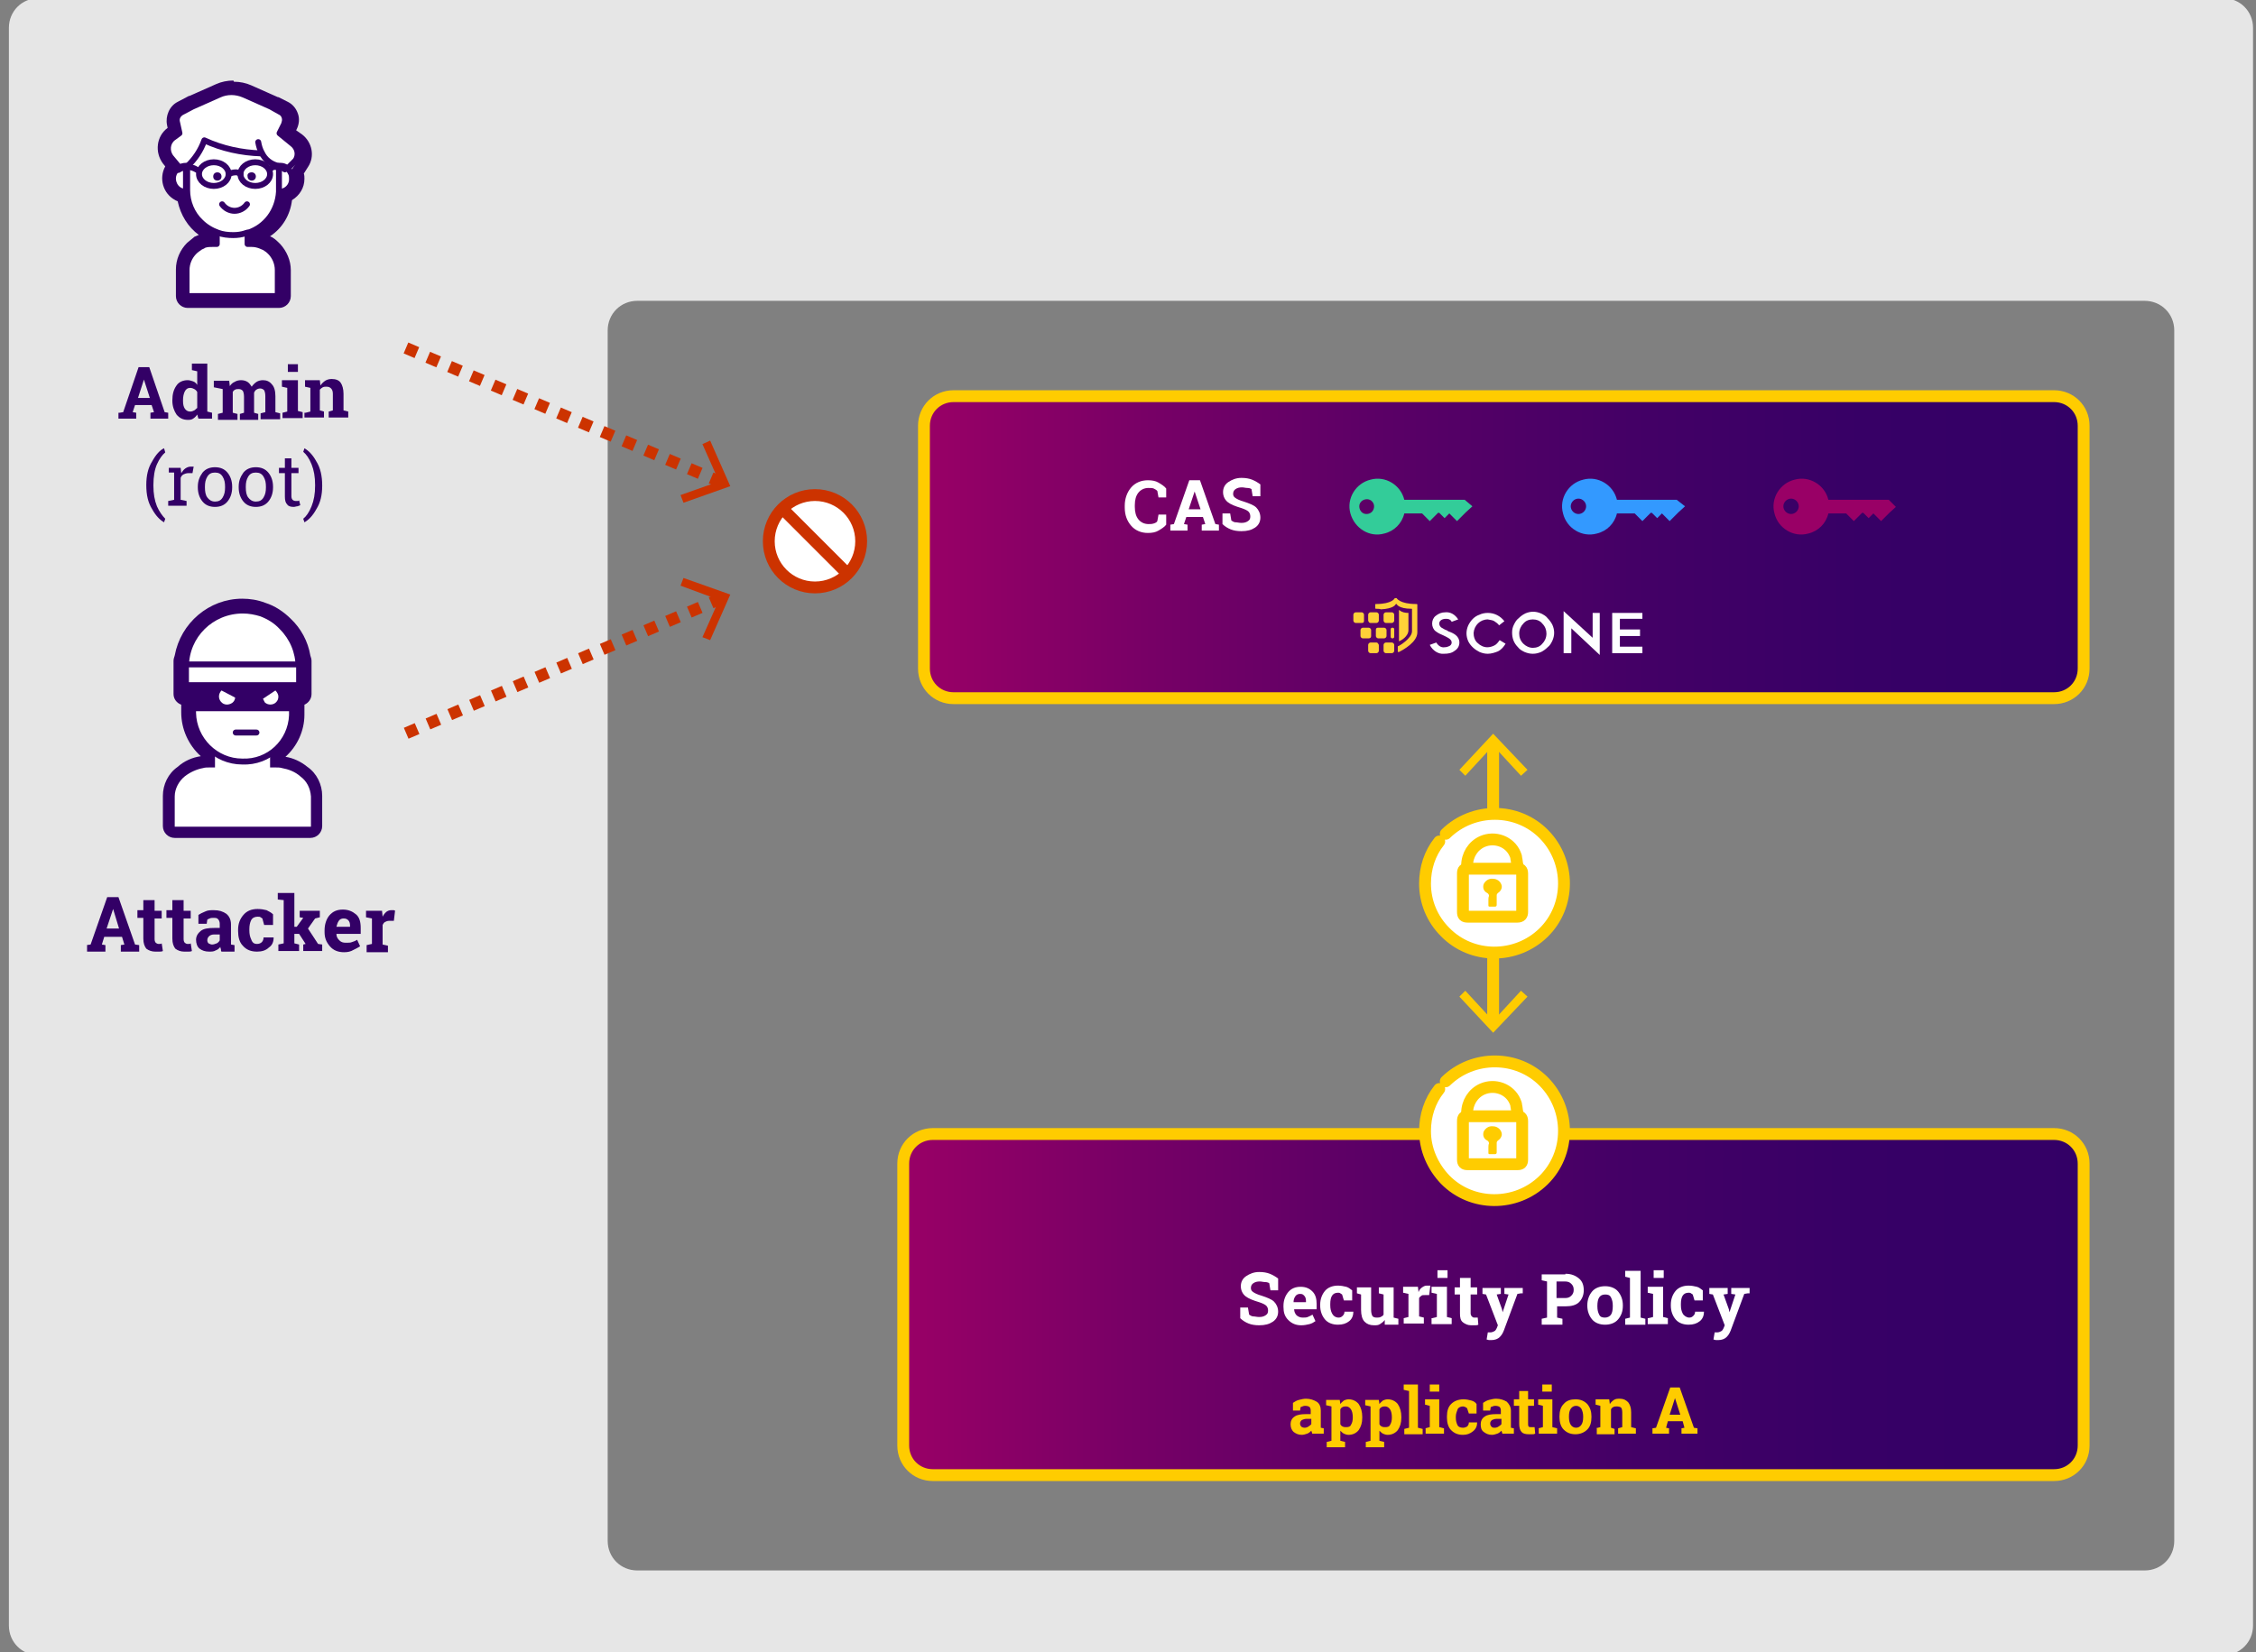 <?xml version="1.0" encoding="utf-8"?>
<!-- Generator: Adobe Illustrator 24.0.0, SVG Export Plug-In . SVG Version: 6.00 Build 0)  -->
<svg version="1.1" id="Ebene_1" xmlns="http://www.w3.org/2000/svg" xmlns:xlink="http://www.w3.org/1999/xlink" x="0px" y="0px"
	 viewBox="0 0 380.9 279" style="enable-background:new 0 0 380.9 279;" xml:space="preserve">
<rect x="0" y="0" width="380.9" height="279" fill="#808080" stroke="none"/>
<style type="text/css">
	.st0{fill:#E6E6E6;}
	.st1{fill:url(#SVGID_1_);stroke:#FFCC00;stroke-width:2;stroke-miterlimit:10;}
	.st2{enable-background:new    ;}
	.st3{fill:#FFCC00;}
	.st4{fill:none;stroke:#FFCC00;stroke-width:2;stroke-miterlimit:10;}
	.st5{fill:#FFFFFF;stroke:#FFCC00;stroke-width:2;stroke-linecap:round;stroke-linejoin:round;}
	.st6{fill:none;stroke:#FFCC00;stroke-width:2;stroke-linecap:round;stroke-linejoin:round;}
	.st7{fill:#FFFFFF;}
	.st8{fill:#330066;}
	.st9{fill:none;stroke:#330066;stroke-linecap:round;stroke-linejoin:round;}
	.st10{fill:url(#SVGID_2_);stroke:#FFCC00;stroke-width:2;stroke-miterlimit:10;}
	.st11{clip-path:url(#SVGID_4_);}
	.st12{clip-path:url(#SVGID_6_);}
	.st13{fill:#FFD138;}
	.st14{fill:#FDFEFF;}
	.st15{fill:#990066;}
	.st16{fill:#3399FF;}
	.st17{fill:#33CC99;}
	.st18{fill:none;stroke:#CC3300;stroke-width:2;stroke-miterlimit:10;stroke-dasharray:2,2;}
	.st19{fill:#CC3300;}
	.st20{fill:#FFFFFF;stroke:#CC3300;stroke-width:2;stroke-miterlimit:10;}
	.st21{fill:none;stroke:#CC3300;stroke-width:2;stroke-miterlimit:10;}
	.st22{fill:none;stroke:#330066;stroke-linejoin:round;}
</style>
<g id="Ebene_1_1_">
	<path class="st0" d="M375.4-0.3H6.5c-2.8,0-5,2.2-5,5v269.8c0,2.8,2.2,5,5,5h368.9c2.8,0,5-2.2,5-5V4.7
		C380.4,1.9,378.2-0.3,375.4-0.3z M367.1,260.2c0,2.8-2.2,5-5,5H107.6c-2.8,0-5-2.2-5-5V55.8c0-2.8,2.2-5,5-5h254.5c2.8,0,5,2.2,5,5
		L367.1,260.2z"/>
</g>
<g id="Ebene_2_1_">
	
		<linearGradient id="SVGID_1_" gradientUnits="userSpaceOnUse" x1="152.49" y1="59.73" x2="351.79" y2="59.73" gradientTransform="matrix(1 0 0 -1 0 280)">
		<stop  offset="0" style="stop-color:#990066"/>
		<stop  offset="0.19" style="stop-color:#780066"/>
		<stop  offset="0.4" style="stop-color:#5A0066"/>
		<stop  offset="0.61" style="stop-color:#440066"/>
		<stop  offset="0.81" style="stop-color:#370066"/>
		<stop  offset="1" style="stop-color:#330066"/>
	</linearGradient>
	<path class="st1" d="M157.5,191.5h189.3c2.8,0,5,2.2,5,5v47.6c0,2.8-2.2,5-5,5H157.5c-2.8,0-5-2.2-5-5v-47.6
		C152.5,193.7,154.7,191.5,157.5,191.5z"/>
	<g class="st2">
		<path class="st3" d="M221.6,242.2c0-0.1-0.1-0.2-0.1-0.3c0-0.1-0.1-0.2-0.1-0.3c-0.2,0.2-0.4,0.4-0.7,0.5s-0.6,0.2-0.9,0.2
			c-0.6,0-1-0.2-1.4-0.5c-0.3-0.3-0.5-0.7-0.5-1.3c0-0.5,0.2-1,0.7-1.3c0.4-0.3,1.1-0.4,1.9-0.4h0.8v-0.6c0-0.3-0.1-0.5-0.2-0.6
			s-0.4-0.2-0.7-0.2c-0.2,0-0.3,0-0.5,0.1s-0.3,0.1-0.3,0.1l-0.1,0.6h-1.2l0-1.3c0.3-0.2,0.6-0.4,1-0.5c0.4-0.1,0.8-0.2,1.2-0.2
			c0.7,0,1.3,0.2,1.8,0.5s0.7,0.9,0.7,1.5v2.4c0,0.1,0,0.2,0,0.3c0,0.1,0,0.2,0,0.2l0.5,0.1v0.9H221.6z M220.3,241.1
			c0.2,0,0.5-0.1,0.6-0.2c0.2-0.1,0.3-0.2,0.5-0.4v-0.9h-0.8c-0.3,0-0.6,0.1-0.8,0.2c-0.2,0.2-0.3,0.3-0.3,0.6
			c0,0.2,0.1,0.4,0.2,0.5S220,241.1,220.3,241.1z"/>
		<path class="st3" d="M223.9,237.3v-0.9h2.3l0.1,0.7c0.2-0.3,0.4-0.4,0.6-0.6c0.2-0.1,0.5-0.2,0.8-0.2c0.7,0,1.3,0.3,1.7,0.8
			c0.4,0.6,0.6,1.3,0.6,2.2v0.1c0,0.9-0.2,1.5-0.6,2.1c-0.4,0.5-1,0.8-1.7,0.8c-0.3,0-0.6-0.1-0.8-0.2c-0.2-0.1-0.4-0.3-0.6-0.5v1.7
			l0.8,0.2v0.9h-3.1v-0.9l0.8-0.2v-5.8L223.9,237.3z M228.4,239.3c0-0.5-0.1-1-0.3-1.3s-0.5-0.5-0.8-0.5c-0.2,0-0.4,0-0.6,0.1
			c-0.2,0.1-0.3,0.2-0.4,0.4v2.5c0.1,0.2,0.2,0.3,0.4,0.4c0.2,0.1,0.4,0.1,0.6,0.1c0.4,0,0.7-0.1,0.8-0.4c0.2-0.3,0.3-0.7,0.3-1.2
			V239.3z"/>
	</g>
	<g class="st2">
		<path class="st3" d="M230.5,237.3v-0.9h2.3l0.1,0.7c0.2-0.3,0.4-0.4,0.6-0.6c0.2-0.1,0.5-0.2,0.8-0.2c0.7,0,1.3,0.3,1.7,0.8
			c0.4,0.6,0.6,1.3,0.6,2.2v0.1c0,0.9-0.2,1.5-0.6,2.1c-0.4,0.5-1,0.8-1.7,0.8c-0.3,0-0.6-0.1-0.8-0.2c-0.2-0.1-0.4-0.3-0.6-0.5v1.7
			l0.8,0.2v0.9h-3.1v-0.9l0.8-0.2v-5.8L230.5,237.3z M235,239.3c0-0.5-0.1-1-0.3-1.3s-0.5-0.5-0.8-0.5c-0.2,0-0.4,0-0.6,0.1
			c-0.2,0.1-0.3,0.2-0.4,0.4v2.5c0.1,0.2,0.2,0.3,0.4,0.4c0.2,0.1,0.4,0.1,0.6,0.1c0.4,0,0.7-0.1,0.8-0.4c0.2-0.3,0.3-0.7,0.3-1.2
			V239.3z"/>
	</g>
	<g class="st2">
		<path class="st3" d="M237,234.7v-0.9h2.4v7.3l0.8,0.2v0.9h-3.1v-0.9l0.8-0.2v-6.2L237,234.7z"/>
		<path class="st3" d="M240.6,241.2l0.8-0.2v-3.6l-0.8-0.2v-0.9h2.4v4.7l0.8,0.2v0.9h-3.1V241.2z M243,235h-1.6v-1.2h1.6V235z"/>
		<path class="st3" d="M247,241.1c0.3,0,0.5-0.1,0.7-0.2c0.2-0.2,0.3-0.4,0.3-0.7h1.4l0,0c0,0.6-0.2,1.1-0.7,1.5
			c-0.5,0.4-1,0.6-1.7,0.6c-0.9,0-1.5-0.3-2-0.8c-0.5-0.5-0.7-1.3-0.7-2.1v-0.2c0-0.9,0.2-1.6,0.7-2.1s1.2-0.8,2.1-0.8
			c0.5,0,0.9,0.1,1.3,0.2c0.4,0.1,0.7,0.3,0.9,0.6l0,1.6H248l-0.3-0.9c-0.1-0.1-0.2-0.1-0.3-0.2c-0.1,0-0.2-0.1-0.4-0.1
			c-0.4,0-0.8,0.2-0.9,0.5s-0.3,0.7-0.3,1.2v0.2c0,0.5,0.1,0.9,0.3,1.3C246.2,240.9,246.5,241.1,247,241.1z"/>
	</g>
	<g class="st2">
		<path class="st3" d="M253.7,242.2c0-0.1-0.1-0.2-0.1-0.3c0-0.1-0.1-0.2-0.1-0.3c-0.2,0.2-0.4,0.4-0.7,0.5
			c-0.3,0.1-0.6,0.2-0.9,0.2c-0.6,0-1-0.2-1.4-0.5s-0.5-0.7-0.5-1.3c0-0.5,0.2-1,0.7-1.3c0.4-0.3,1.1-0.4,1.9-0.4h0.8v-0.6
			c0-0.3-0.1-0.5-0.2-0.6s-0.4-0.2-0.7-0.2c-0.2,0-0.3,0-0.5,0.1s-0.3,0.1-0.3,0.1l-0.1,0.6h-1.2l0-1.3c0.3-0.2,0.6-0.4,1-0.5
			c0.4-0.1,0.8-0.2,1.2-0.2c0.7,0,1.3,0.2,1.8,0.5c0.4,0.4,0.7,0.9,0.7,1.5v2.4c0,0.1,0,0.2,0,0.3c0,0.1,0,0.2,0,0.2l0.5,0.1v0.9
			H253.7z M252.4,241.1c0.2,0,0.5-0.1,0.6-0.2c0.2-0.1,0.3-0.2,0.5-0.4v-0.9h-0.8c-0.3,0-0.6,0.1-0.8,0.2c-0.2,0.2-0.3,0.3-0.3,0.6
			c0,0.2,0.1,0.4,0.2,0.5C252,241.1,252.1,241.1,252.4,241.1z"/>
	</g>
	<g class="st2">
		<path class="st3" d="M258,234.9v1.4h1v1.1h-1v3c0,0.2,0,0.4,0.1,0.5c0.1,0.1,0.2,0.1,0.4,0.1c0.1,0,0.2,0,0.3,0c0.1,0,0.2,0,0.3,0
			l0.1,1.1c-0.2,0.1-0.3,0.1-0.5,0.1c-0.2,0-0.4,0-0.6,0c-0.5,0-1-0.1-1.2-0.4c-0.3-0.3-0.4-0.8-0.4-1.4v-3h-0.9v-1.1h0.9v-1.4H258z
			"/>
		<path class="st3" d="M259.7,241.2l0.8-0.2v-3.6l-0.8-0.2v-0.9h2.4v4.7l0.8,0.2v0.9h-3.1V241.2z M262,235h-1.6v-1.2h1.6V235z"/>
		<path class="st3" d="M263.3,239.2c0-0.9,0.2-1.6,0.7-2.1c0.5-0.6,1.2-0.8,2-0.8c0.9,0,1.5,0.3,2,0.8c0.5,0.6,0.7,1.3,0.7,2.1v0.1
			c0,0.9-0.2,1.6-0.7,2.1c-0.5,0.5-1.2,0.8-2,0.8c-0.9,0-1.5-0.3-2-0.8c-0.5-0.5-0.7-1.3-0.7-2.1V239.2z M264.9,239.3
			c0,0.5,0.1,1,0.3,1.3s0.5,0.5,0.9,0.5c0.4,0,0.7-0.2,0.9-0.5s0.3-0.7,0.3-1.3v-0.1c0-0.5-0.1-0.9-0.3-1.3
			c-0.2-0.3-0.5-0.5-0.9-0.5s-0.7,0.2-0.9,0.5s-0.3,0.7-0.3,1.3V239.3z"/>
		<path class="st3" d="M269.4,241.2l0.8-0.2v-3.6l-0.8-0.2v-0.9h2.3l0.1,0.8c0.2-0.3,0.4-0.5,0.7-0.7s0.6-0.2,1-0.2
			c0.6,0,1,0.2,1.4,0.6c0.3,0.4,0.5,0.9,0.5,1.7v2.5l0.8,0.2v0.9h-3v-0.9l0.7-0.2v-2.5c0-0.4-0.1-0.7-0.2-0.8s-0.4-0.2-0.7-0.2
			c-0.2,0-0.4,0-0.6,0.1c-0.2,0.1-0.3,0.2-0.4,0.4v3.1l0.6,0.2v0.9h-3V241.2z"/>
		<path class="st3" d="M279,241.2l0.6-0.1l2.4-6.8h1.6l2.4,6.8l0.6,0.1v0.9h-2.7v-0.9l0.5-0.1l-0.3-1.1h-2.5l-0.3,1.1l0.5,0.1v0.9
			H279V241.2z M281.9,238.9h1.8l-0.9-2.8h0L281.9,238.9z"/>
	</g>
	<line class="st4" x1="252.1" y1="125.4" x2="252.1" y2="172.9"/>
	<polygon class="st3" points="246.4,130 247.4,131 252.1,125.9 256.8,131 257.9,130 252.1,123.9 	"/>
	<polygon class="st3" points="246.4,168.3 247.4,167.3 252.1,172.4 256.8,167.3 257.9,168.3 252.1,174.4 	"/>
	<path class="st5" d="M244.1,140.8c4.6-4.5,12.1-4.5,16.6,0.1c4.5,4.6,4.5,12.1-0.1,16.6s-12.1,4.5-16.6-0.1
		c-2.2-2.2-3.4-5.1-3.4-8.2c0-2.6,0.8-5.1,2.4-7.1"/>
	<path class="st6" d="M252,154.8h-4.2c-0.6,0-0.8-0.2-0.8-0.8v-6.5c0-0.6,0.2-0.8,0.8-0.8h8.4c0.5,0,0.8,0.2,0.8,0.8v6.5
		c0,0.5-0.2,0.8-0.8,0.8C254.8,154.8,253.4,154.8,252,154.8z"/>
	<path class="st6" d="M247.7,146.2c0-1.8,1-3.4,2.6-4.1c2.1-0.9,4.6,0,5.5,2.1c0.1,0.2,0.2,0.5,0.2,0.7c0.1,0.4,0.1,0.8,0.2,1.2"/>
	<path class="st3" d="M251.3,152L251.3,152v0.9c0,0.2,0.1,0.2,0.3,0.2h0.8c0.2,0,0.3-0.1,0.3-0.3v-1.6c0-0.2,0.1-0.3,0.2-0.4
		c0.5-0.3,0.8-0.9,0.6-1.4c-0.2-0.6-0.8-1-1.4-1c-0.7-0.1-1.3,0.3-1.6,0.9c-0.2,0.6,0,1.2,0.6,1.5c0.2,0.1,0.3,0.3,0.3,0.5
		C251.3,151.5,251.3,151.8,251.3,152z"/>
	<path class="st5" d="M244.1,182.6c4.6-4.5,12.1-4.5,16.6,0.1s4.5,12.1-0.1,16.6c-4.6,4.5-12.1,4.5-16.6-0.1
		c-2.1-2.2-3.4-5.1-3.4-8.2c0-2.6,0.8-5.1,2.4-7.1"/>
	<path class="st6" d="M252,196.6h-4.2c-0.6,0-0.8-0.2-0.8-0.8v-6.5c0-0.6,0.2-0.8,0.8-0.8h8.4c0.5,0,0.8,0.2,0.8,0.8v6.5
		c0,0.6-0.2,0.8-0.8,0.8C254.8,196.6,253.4,196.6,252,196.6z"/>
	<path class="st6" d="M247.7,188c0-1.8,1-3.4,2.6-4.1c2.1-0.9,4.6,0,5.5,2.1c0.1,0.2,0.2,0.5,0.2,0.7c0.1,0.4,0.1,0.8,0.2,1.2"/>
	<path class="st3" d="M251.3,193.8L251.3,193.8v0.9c0,0.2,0.1,0.2,0.3,0.2h0.8c0.2,0,0.3-0.1,0.3-0.3v-1.6c0-0.2,0.1-0.3,0.2-0.4
		c0.5-0.3,0.8-0.9,0.6-1.4c-0.2-0.6-0.8-1-1.4-1c-0.7-0.1-1.3,0.3-1.6,0.9c-0.2,0.6,0,1.2,0.6,1.5c0.2,0.1,0.3,0.3,0.3,0.5
		C251.3,193.3,251.3,193.6,251.3,193.8z"/>
</g>
<g id="schrift">
	<path class="st7" d="M31.7,51c-0.6,0-1-0.4-1-1v-4.4c0-1.4,0.6-2.8,1.7-3.8c0.3-0.3,0.6-0.5,0.9-0.8c0.2-0.1,0.4-0.2,0.6-0.3
		c0.1,0,0.1-0.1,0.2-0.1c0.1,0,0.2-0.1,0.2-0.1c0.5-0.2,1-0.2,1.5-0.3V40c-0.9-0.4-1.8-1-2.5-1.7c-1.3-1.3-2.2-3.1-2.5-4.9
		c-1.7-0.4-2.8-2.2-2.3-3.9c0.1-0.5,0.3-0.9,0.6-1.2l-0.9-1.1c-1.1-1.4-0.8-3.4,0.5-4.6l0.6-0.4L29.1,21c-0.3-1.1,0.2-2.3,1.3-2.8
		l1.9-1l4.6-2c0.8-0.3,1.6-0.5,2.5-0.5c0.9,0,1.7,0.2,2.5,0.5l4.5,2l1.7,0.8c1.2,0.6,1.7,2.1,1.1,3.3l-0.5,0.9l1.6,1.3
		c1.3,1,1.6,2.8,0.7,4.2l-1,1.5c0.1,0.3,0.2,0.7,0.2,1c0,1.3-0.8,2.5-2,3c-0.1,4.1-3.4,6.2-5.2,6.9v0.1c0.5,0,1.1,0.1,1.6,0.4
		l0.4,0.2l0.3,0.1c0.1,0,0.1,0,0.2,0.1c0.4,0.2,0.8,0.6,1.1,0.9c1,1,1.6,2.3,1.6,3.7V50c0,0.6-0.4,1-1,1L31.7,51z"/>
	<path class="st8" d="M39.4,15.7c0.7,0,1.4,0.2,2.1,0.4l4.5,2l1.6,0.8c0.7,0.3,1,1.2,0.7,1.9c0,0,0,0,0,0.1l-0.8,1.6l2.2,1.8
		c0.9,0.7,1.1,1.9,0.5,2.9l-1.3,2c0.2,0.3,0.3,0.7,0.3,1.1c0,1.2-0.9,2.1-2.1,2.2v0.1c0.3,5.3-5.2,6.9-5.2,6.9l0,0v1.8h0.7
		c0.5,0,1,0.1,1.5,0.3l0.7,0.3c0.3,0.2,0.6,0.4,0.9,0.7c0.8,0.8,1.3,1.9,1.3,3.1v4.4H31.7v-4.4c0-1.2,0.4-2.3,1.3-3.1
		c0.3-0.3,0.6-0.5,0.9-0.7c0.2-0.2,0.5-0.2,0.7-0.4c0.5-0.2,1-0.2,1.5-0.2h0.7v-1.9c0,0,0,0,0.1,0l0,0l-0.1,0c-1-0.4-2-1-2.8-1.8
		c-1.4-1.4-2.3-3.4-2.3-5.4L31.6,32v0.4c-1.2,0-2.2-1-2.2-2.2c0-0.8,0.4-1.5,1.1-1.9L29,26.5c-0.7-1-0.6-2.4,0.4-3.2l1.1-0.8
		l-0.4-1.8c-0.2-0.7,0.1-1.3,0.7-1.7l1.9-1l4.5-2c0.7-0.3,1.4-0.4,2.1-0.4 M39.4,13.6c-1,0-2,0.2-2.9,0.6l-4.5,2h-0.1l-1.9,1
		c-1.4,0.7-2.1,2.4-1.8,3.9v0l0.1,0.5l0,0c-1.9,1.4-2.2,4.1-0.8,6l0.4,0.5c-1.1,2-0.4,4.6,1.7,5.7c0.1,0.1,0.3,0.1,0.4,0.2
		c0.5,2.3,1.7,4.3,3.6,5.7h-0.1c-0.2,0.1-0.5,0.2-0.7,0.3l-0.1,0.1c-0.4,0.3-0.7,0.6-1.1,0.9c-1.2,1.2-1.9,2.8-1.9,4.5V50
		c0,1.1,0.9,2,2,2h15.4c1.1,0,2-0.9,2-2v-4.4c0-1.6-0.7-3.2-1.8-4.4c-0.4-0.4-0.8-0.8-1.3-1.1c-0.1-0.1-0.3-0.1-0.4-0.2l0,0
		c2.1-1.4,3.4-3.6,3.7-6.1c1.3-0.8,2.1-2.1,2.1-3.6c0-0.3,0-0.6-0.1-0.9l0.7-1.1c1.2-1.8,0.7-4.2-1-5.5L50,22l0.1-0.2
		c0.4-0.8,0.5-1.8,0.2-2.6c-0.3-0.9-0.9-1.6-1.7-2l-1.6-0.8h-0.1l-4.5-2c-0.9-0.4-1.9-0.6-2.9-0.6L39.4,13.6z"/>
	<g class="st2">
		<path class="st8" d="M20.2,69.7l0.6-0.1l2.6-7.6h1.8l2.6,7.6l0.6,0.1v1h-3v-1l0.6-0.1l-0.4-1.2h-2.8l-0.4,1.2l0.6,0.1v1h-3V69.7z
			 M23.3,67.2h2l-1-3.1h0L23.3,67.2z"/>
		<path class="st8" d="M33.3,70c-0.2,0.3-0.4,0.5-0.7,0.7s-0.6,0.2-0.9,0.2c-0.8,0-1.4-0.3-1.9-0.9c-0.4-0.6-0.7-1.4-0.7-2.3v-0.1
			c0-1,0.2-1.8,0.7-2.5c0.4-0.6,1.1-0.9,1.9-0.9c0.3,0,0.6,0.1,0.9,0.2c0.3,0.1,0.5,0.3,0.7,0.6v-2.3l-0.9-0.2v-1.1h0.9h1.7v8.1
			l0.8,0.2v1h-2.3L33.3,70z M30.9,67.7c0,0.6,0.1,1,0.3,1.3c0.2,0.3,0.5,0.5,0.9,0.5c0.3,0,0.5-0.1,0.7-0.2c0.2-0.1,0.3-0.3,0.5-0.4
			v-2.7c-0.1-0.2-0.3-0.4-0.5-0.5c-0.2-0.1-0.4-0.2-0.7-0.2c-0.4,0-0.7,0.2-0.9,0.6c-0.2,0.4-0.3,0.9-0.3,1.5V67.7z"/>
		<path class="st8" d="M36.1,65.4v-1.1h2.6l0.1,0.9c0.2-0.3,0.5-0.6,0.8-0.7c0.3-0.2,0.7-0.3,1.1-0.3c0.4,0,0.8,0.1,1.1,0.3
			c0.3,0.2,0.5,0.5,0.7,0.8c0.2-0.3,0.5-0.6,0.8-0.8s0.7-0.3,1.1-0.3c0.6,0,1.1,0.2,1.5,0.7c0.4,0.4,0.6,1.1,0.6,2v2.7l0.8,0.2v1
			h-3.3v-1l0.8-0.2v-2.7c0-0.5-0.1-0.8-0.2-1c-0.2-0.2-0.4-0.3-0.7-0.3c-0.2,0-0.5,0.1-0.6,0.2c-0.2,0.1-0.3,0.3-0.4,0.5
			c0,0.1,0,0.1,0,0.2c0,0.1,0,0.1,0,0.2v3l0.7,0.2v1h-3.1v-1l0.7-0.2v-2.7c0-0.5-0.1-0.8-0.2-1c-0.2-0.2-0.4-0.3-0.7-0.3
			c-0.2,0-0.4,0-0.6,0.1c-0.2,0.1-0.3,0.2-0.4,0.4v3.5l0.8,0.2v1h-3.3v-1l0.8-0.2v-4L36.1,65.4z"/>
		<path class="st8" d="M47.7,69.7l0.8-0.2v-4l-0.9-0.2v-1.1h2.7v5.2l0.8,0.2v1h-3.4V69.7z M50.3,62.8h-1.7v-1.3h1.7V62.8z"/>
		<path class="st8" d="M51.6,69.7l0.8-0.2v-4l-0.9-0.2v-1.1H54l0.1,0.9c0.2-0.3,0.5-0.6,0.8-0.8c0.3-0.2,0.7-0.3,1.1-0.3
			c0.7,0,1.2,0.2,1.5,0.6s0.5,1.1,0.5,1.9v2.8l0.8,0.2v1h-3.3v-1l0.7-0.2v-2.8c0-0.4-0.1-0.7-0.3-0.9c-0.2-0.2-0.4-0.3-0.8-0.3
			c-0.2,0-0.4,0-0.6,0.1c-0.2,0.1-0.3,0.2-0.5,0.4v3.5l0.7,0.2v1h-3.3V69.7z"/>
	</g>
	<g class="st2">
		<path class="st8" d="M24.7,81.9c0-1.6,0.3-2.9,1-4c0.6-1.1,1.3-1.9,2-2.2l0,0l0.2,0.7c-0.5,0.4-1,1.1-1.4,2s-0.6,2.1-0.6,3.5V82
			c0,1.4,0.2,2.5,0.6,3.5c0.4,0.9,0.9,1.6,1.4,2.1l-0.2,0.6h0c-0.7-0.4-1.4-1.1-2-2.2C25,84.9,24.7,83.6,24.7,81.9L24.7,81.9z"/>
	</g>
	<g class="st2">
		<path class="st8" d="M28.5,79.8V79h2l0.1,0.9c0.2-0.3,0.4-0.6,0.7-0.8c0.3-0.2,0.6-0.3,0.9-0.3c0.1,0,0.2,0,0.3,0
			c0.1,0,0.2,0,0.2,0l-0.2,1.1l-0.7,0c-0.3,0-0.6,0.1-0.8,0.2c-0.2,0.1-0.4,0.3-0.5,0.6v3.7l1,0.2v0.8h-3.1v-0.8l1-0.2v-4.6
			L28.5,79.8z"/>
	</g>
	<g class="st2">
		<path class="st8" d="M33.4,82.2c0-1,0.3-1.7,0.8-2.4c0.5-0.6,1.2-0.9,2.1-0.9c0.9,0,1.6,0.3,2.1,0.9c0.5,0.6,0.8,1.4,0.8,2.4v0.1
			c0,1-0.3,1.8-0.8,2.4c-0.5,0.6-1.2,0.9-2.1,0.9c-0.9,0-1.6-0.3-2.1-0.9c-0.5-0.6-0.8-1.4-0.8-2.4V82.2z M34.6,82.3
			c0,0.7,0.1,1.3,0.4,1.7c0.3,0.4,0.7,0.7,1.3,0.7c0.6,0,1-0.2,1.3-0.7s0.4-1,0.4-1.7v-0.1c0-0.7-0.1-1.2-0.4-1.7s-0.7-0.7-1.3-0.7
			c-0.6,0-1,0.2-1.3,0.7c-0.3,0.5-0.4,1-0.4,1.7V82.3z"/>
		<path class="st8" d="M40.3,82.2c0-1,0.3-1.7,0.8-2.4c0.5-0.6,1.2-0.9,2.1-0.9c0.9,0,1.6,0.3,2.1,0.9c0.5,0.6,0.8,1.4,0.8,2.4v0.1
			c0,1-0.3,1.8-0.8,2.4c-0.5,0.6-1.2,0.9-2.1,0.9c-0.9,0-1.6-0.3-2.1-0.9c-0.5-0.6-0.8-1.4-0.8-2.4V82.2z M41.5,82.3
			c0,0.7,0.1,1.3,0.4,1.7c0.3,0.4,0.7,0.7,1.3,0.7c0.6,0,1-0.2,1.3-0.7s0.4-1,0.4-1.7v-0.1c0-0.7-0.1-1.2-0.4-1.7s-0.7-0.7-1.3-0.7
			c-0.6,0-1,0.2-1.3,0.7c-0.3,0.5-0.4,1-0.4,1.7V82.3z"/>
		<path class="st8" d="M49.2,77.5V79h1.2v0.9h-1.2v3.9c0,0.3,0.1,0.5,0.2,0.6c0.1,0.1,0.3,0.2,0.5,0.2c0.1,0,0.2,0,0.3,0
			c0.1,0,0.2,0,0.3-0.1l0.2,0.8c-0.1,0.1-0.3,0.1-0.5,0.2c-0.2,0-0.4,0.1-0.6,0.1c-0.5,0-0.9-0.1-1.1-0.4c-0.3-0.3-0.4-0.7-0.4-1.4
			v-3.9h-1V79h1v-1.6H49.2z"/>
		<path class="st8" d="M54.4,82c0,1.6-0.3,2.9-1,4c-0.6,1.1-1.3,1.8-2,2.2h0l-0.2-0.6c0.5-0.4,1-1.1,1.4-2.1c0.4-1,0.6-2.1,0.6-3.5
			v-0.1c0-1.4-0.2-2.5-0.6-3.5s-0.9-1.7-1.4-2.1l0.2-0.6h0c0.7,0.4,1.4,1.1,2,2.2C54.1,79,54.4,80.4,54.4,82L54.4,82z"/>
	</g>
	<path class="st8" d="M42.5,29.1c0.4,0,0.7,0.3,0.7,0.7c0,0.4-0.3,0.7-0.7,0.7s-0.7-0.3-0.7-0.7C41.7,29.4,42,29.1,42.5,29.1
		C42.4,29.1,42.4,29.1,42.5,29.1z"/>
	<circle class="st8" cx="36.7" cy="29.8" r="0.7"/>
	<path class="st9" d="M37.5,34.5c0.5,0.7,1.3,1.1,2.1,1.1c0.8,0,1.6-0.4,2.1-1.1"/>
	<path class="st9" d="M30.1,28.7c0.5-0.3,1-0.5,1.6-0.5c0.6,0,1.1,0.2,1.6,0.5"/>
	<path class="st9" d="M45.8,28.4c0.4-0.3,0.3-0.2,0.9-0.2c0.5,0,1,0.1,1.4,0.4"/>
	<path class="st9" d="M41.8,39.3v1.9h0.7c0.5,0,1,0.1,1.5,0.3l0.7,0.3c0.3,0.2,0.6,0.4,0.9,0.7c0.8,0.8,1.3,1.9,1.3,3.1v4.4H31.5
		v-4.4c0-1.2,0.5-2.3,1.3-3.1c0.3-0.3,0.6-0.5,0.9-0.7c0.2-0.2,0.5-0.2,0.7-0.4c0.5-0.2,1-0.2,1.5-0.2h0.7v-1.9"/>
	<path class="st9" d="M47.4,28L47.4,28c0.7,0,1.4,0.5,1.7,1.2c0.2,0.3,0.2,0.7,0.2,1.1c0,1.2-1,2.1-2.1,2.1l0,0"/>
	<path class="st9" d="M30.3,28.3c-1.1,0.6-1.4,1.9-0.8,3c0.4,0.7,1.1,1.1,1.9,1.1v-4.4C31,28,30.6,28.1,30.3,28.3z"/>
	<path class="st9" d="M30.3,28.3l-1.5-1.8c-0.7-1-0.6-2.4,0.4-3.2l1.1-0.8l-0.4-1.8c-0.2-0.7,0.1-1.3,0.7-1.7l1.9-1l4.5-2
		c1.3-0.6,2.8-0.6,4.2,0l4.5,2l1.6,0.9c0.7,0.3,1,1.2,0.7,1.9c0,0,0,0,0,0.1l-0.8,1.6l2.2,1.8c0.9,0.7,1.1,1.9,0.5,2.8l-1.2,1.2"/>
	<path class="st9" d="M44.1,25.9c-3.3-0.1-6.6-0.8-9.6-2.2c-0.6,1.7-1.6,3.2-2.9,4.4v4c0,2,0.8,4,2.3,5.4c0.8,0.8,1.8,1.4,2.9,1.8
		l0,0c0.8,0.3,1.7,0.4,2.6,0.4c0.7,0,1.4-0.1,2-0.3c0.2-0.1,0.4-0.1,0.5-0.1l0,0c3-1,5-3.7,5.2-6.9v-4.4"/>
	<path class="st9" d="M43.6,24c0.1,0.6,0.3,1.3,0.6,1.8c0.5,1.1,1.5,1.9,2.7,2.2"/>
	<path class="st9" d="M38.6,29.4c0.4-0.2,0.8-0.3,1.3-0.3c0.3,0,0.5,0.2,0.7,0.3"/>
	<ellipse class="st9" cx="36.1" cy="29.4" rx="2.5" ry="2"/>
	<ellipse class="st9" cx="43.1" cy="29.4" rx="2.5" ry="2"/>
</g>
<g id="Ebene_4">
	<g class="st2">
		<path class="st7" d="M215.8,217.9h-1.3l-0.2-1.2c-0.1-0.1-0.4-0.2-0.7-0.2s-0.6-0.1-0.9-0.1c-0.5,0-0.8,0.1-1.1,0.3
			s-0.4,0.5-0.4,0.8c0,0.3,0.1,0.5,0.4,0.7s0.7,0.4,1.4,0.6c0.9,0.3,1.7,0.6,2.1,1s0.7,1,0.7,1.7c0,0.7-0.3,1.3-0.9,1.7
			s-1.3,0.6-2.3,0.6c-0.7,0-1.3-0.1-1.8-0.3s-1-0.5-1.4-0.9v-1.8h1.3l0.2,1.2c0.2,0.1,0.4,0.3,0.7,0.3s0.6,0.1,1,0.1
			c0.5,0,0.8-0.1,1.1-0.3s0.4-0.4,0.4-0.8c0-0.3-0.1-0.6-0.3-0.8s-0.6-0.4-1.2-0.6c-1-0.3-1.8-0.6-2.3-1s-0.8-1-0.8-1.7
			c0-0.7,0.3-1.3,0.9-1.7s1.3-0.7,2.2-0.7c0.7,0,1.3,0.1,1.8,0.3s1,0.5,1.4,0.8V217.9z"/>
		<path class="st7" d="M219.7,223.8c-0.9,0-1.6-0.3-2.2-0.9s-0.8-1.3-0.8-2.2v-0.2c0-0.9,0.3-1.7,0.8-2.3s1.2-0.9,2.1-0.9
			c0.9,0,1.5,0.3,2,0.8s0.7,1.2,0.7,2.1v0.9h-3.8l0,0c0,0.4,0.2,0.8,0.4,1s0.6,0.4,1,0.4c0.4,0,0.7,0,0.9-0.1s0.5-0.2,0.8-0.4
			l0.5,1.1c-0.3,0.2-0.6,0.4-1,0.5S220.2,223.8,219.7,223.8z M219.5,218.5c-0.3,0-0.6,0.1-0.8,0.4s-0.3,0.6-0.3,1l0,0h2.1v-0.2
			c0-0.4-0.1-0.7-0.3-0.9S219.9,218.5,219.5,218.5z"/>
		<path class="st7" d="M226,222.5c0.3,0,0.5-0.1,0.7-0.3s0.3-0.4,0.3-0.7h1.5l0,0c0,0.6-0.2,1.2-0.7,1.6s-1.1,0.6-1.9,0.6
			c-0.9,0-1.7-0.3-2.2-0.9s-0.8-1.4-0.8-2.3v-0.2c0-0.9,0.3-1.7,0.8-2.3s1.3-0.9,2.2-0.9c0.5,0,1,0.1,1.4,0.2s0.7,0.4,1,0.6l0,1.7
			h-1.4l-0.3-1c-0.1-0.1-0.2-0.1-0.3-0.2s-0.3-0.1-0.4-0.1c-0.5,0-0.8,0.2-1,0.5s-0.3,0.8-0.3,1.4v0.2c0,0.6,0.1,1,0.3,1.4
			S225.5,222.5,226,222.5z"/>
		<path class="st7" d="M233.8,222.9c-0.2,0.3-0.5,0.5-0.8,0.7s-0.6,0.2-1,0.2c-0.7,0-1.2-0.2-1.6-0.6s-0.6-1.1-0.6-2v-2.6l-0.7-0.2
			v-1h0.7h1.7v3.8c0,0.5,0.1,0.8,0.2,1s0.4,0.3,0.7,0.3c0.3,0,0.5,0,0.7-0.1s0.4-0.2,0.5-0.4v-3.4l-0.8-0.2v-1h0.8h1.7v5.1l0.8,0.2
			v1h-2.3L233.8,222.9z"/>
		<path class="st7" d="M237,222.6l0.8-0.2v-3.9l-0.9-0.2v-1h2.5l0.1,0.9c0.1-0.3,0.3-0.6,0.6-0.8s0.5-0.3,0.8-0.3c0.1,0,0.2,0,0.3,0
			s0.2,0,0.3,0l-0.2,1.6l-0.7,0c-0.3,0-0.5,0-0.6,0.1s-0.3,0.2-0.4,0.4v3.1l0.8,0.2v1H237V222.6z"/>
		<path class="st7" d="M241.8,222.6l0.8-0.2v-3.9l-0.9-0.2v-1h2.6v5.1l0.8,0.2v1h-3.4V222.6z M244.4,215.8h-1.7v-1.3h1.7V215.8z"/>
		<path class="st7" d="M248.3,215.8v1.6h1.1v1.2h-1.1v3.2c0,0.2,0.1,0.4,0.2,0.5s0.2,0.2,0.4,0.2c0.1,0,0.2,0,0.3,0s0.2,0,0.3,0
			l0.1,1.2c-0.2,0.1-0.4,0.1-0.6,0.1s-0.4,0-0.6,0c-0.6,0-1-0.2-1.4-0.5s-0.5-0.8-0.5-1.5v-3.2h-0.9v-1.2h0.9v-1.6H248.3z"/>
		<path class="st7" d="M256.8,218.4l-0.6,0.1l-2.3,6.2c-0.2,0.5-0.4,0.8-0.7,1.1s-0.8,0.5-1.4,0.5c-0.1,0-0.3,0-0.4,0
			s-0.3-0.1-0.4-0.1l0.2-1.2c0.1,0,0.1,0,0.2,0s0.1,0,0.2,0c0.3,0,0.5-0.1,0.7-0.2s0.3-0.3,0.4-0.5l0.2-0.5l-2-5.2l-0.6-0.1v-1h3.1
			v1l-0.7,0.1l0.9,2.5l0.1,0.5l0,0l1-3l-0.7-0.1v-1h3.1V218.4z"/>
	</g>
	<g class="st2">
		<path class="st7" d="M264.3,215.1c1,0,1.7,0.3,2.3,0.8s0.8,1.2,0.8,2c0,0.8-0.3,1.5-0.8,2s-1.3,0.7-2.3,0.7h-1.4v1.9l0.9,0.2v1
			h-3.5v-1l0.9-0.2v-6.1l-0.9-0.2v-1h0.9H264.3z M262.8,219.2h1.4c0.5,0,0.8-0.1,1.1-0.4s0.4-0.6,0.4-1c0-0.4-0.1-0.7-0.4-1
			s-0.6-0.4-1.1-0.4h-1.4V219.2z"/>
	</g>
	<g class="st2">
		<path class="st7" d="M268,220.4c0-0.9,0.3-1.7,0.8-2.3s1.3-0.9,2.2-0.9c0.9,0,1.7,0.3,2.2,0.9s0.8,1.4,0.8,2.3v0.1
			c0,1-0.3,1.7-0.8,2.3s-1.3,0.9-2.2,0.9c-0.9,0-1.7-0.3-2.2-0.9s-0.8-1.4-0.8-2.3V220.4z M269.7,220.6c0,0.6,0.1,1,0.3,1.4
			s0.5,0.5,1,0.5c0.4,0,0.8-0.2,1-0.5s0.3-0.8,0.3-1.4v-0.1c0-0.6-0.1-1-0.3-1.4s-0.5-0.5-1-0.5s-0.8,0.2-1,0.5s-0.3,0.8-0.3,1.4
			V220.6z"/>
	</g>
	<g class="st2">
		<path class="st7" d="M274.4,215.6v-1h2.6v7.9l0.8,0.2v1h-3.4v-1l0.8-0.2v-6.7L274.4,215.6z"/>
		<path class="st7" d="M278.3,222.6l0.8-0.2v-3.9l-0.9-0.2v-1h2.6v5.1l0.8,0.2v1h-3.4V222.6z M280.9,215.8h-1.7v-1.3h1.7V215.8z"/>
		<path class="st7" d="M285.2,222.5c0.3,0,0.5-0.1,0.7-0.3s0.3-0.4,0.3-0.7h1.5l0,0c0,0.6-0.2,1.2-0.7,1.6s-1.1,0.6-1.9,0.6
			c-0.9,0-1.7-0.3-2.2-0.9s-0.8-1.4-0.8-2.3v-0.2c0-0.9,0.3-1.7,0.8-2.3s1.3-0.9,2.2-0.9c0.5,0,1,0.1,1.4,0.2s0.7,0.4,1,0.6l0,1.7
			h-1.4l-0.3-1c-0.1-0.1-0.2-0.1-0.3-0.2s-0.3-0.1-0.4-0.1c-0.5,0-0.8,0.2-1,0.5s-0.3,0.8-0.3,1.4v0.2c0,0.6,0.1,1,0.3,1.4
			S284.8,222.5,285.2,222.5z"/>
		<path class="st7" d="M295.1,218.4l-0.6,0.1l-2.3,6.2c-0.2,0.5-0.4,0.8-0.7,1.1s-0.8,0.5-1.4,0.5c-0.1,0-0.3,0-0.4,0
			s-0.3-0.1-0.4-0.1l0.2-1.2c0.1,0,0.1,0,0.2,0s0.1,0,0.2,0c0.3,0,0.5-0.1,0.7-0.2s0.3-0.3,0.4-0.5l0.2-0.5l-2-5.2l-0.6-0.1v-1h3.1
			v1l-0.7,0.1l0.9,2.5l0.1,0.5l0,0l1-3l-0.7-0.1v-1h3.1V218.4z"/>
	</g>
	
		<linearGradient id="SVGID_2_" gradientUnits="userSpaceOnUse" x1="155.98" y1="187.615" x2="351.79" y2="187.615" gradientTransform="matrix(1 0 0 -1 0 280)">
		<stop  offset="0" style="stop-color:#990066"/>
		<stop  offset="0.19" style="stop-color:#780066"/>
		<stop  offset="0.4" style="stop-color:#5A0066"/>
		<stop  offset="0.61" style="stop-color:#440066"/>
		<stop  offset="0.81" style="stop-color:#370066"/>
		<stop  offset="1" style="stop-color:#330066"/>
	</linearGradient>
	<path class="st10" d="M161,66.9h185.8c2.8,0,5,2.2,5,5v41c0,2.8-2.2,5-5,5H161c-2.8,0-5-2.2-5-5v-41C156,69.1,158.2,66.9,161,66.9z
		"/>
	<g class="st2">
		<path class="st7" d="M196.9,84h-1.3l-0.2-1.1c-0.2-0.2-0.4-0.3-0.6-0.4s-0.6-0.1-0.9-0.1c-0.7,0-1.3,0.3-1.7,0.8s-0.6,1.2-0.6,2.1
			v0.3c0,0.9,0.2,1.6,0.6,2.1s1,0.8,1.7,0.8c0.3,0,0.6,0,0.9-0.1s0.5-0.2,0.6-0.4l0.2-1.1h1.3v1.7c-0.3,0.4-0.8,0.7-1.3,1
			s-1.1,0.4-1.8,0.4c-1.1,0-2.1-0.4-2.8-1.2c-0.7-0.8-1.1-1.8-1.1-3.1v-0.3c0-1.2,0.4-2.3,1.1-3.1c0.7-0.8,1.7-1.2,2.8-1.2
			c0.7,0,1.3,0.1,1.8,0.4s1,0.6,1.3,1V84z"/>
		<path class="st7" d="M197.6,88.6l0.6-0.1l2.6-7.4h1.8l2.6,7.4l0.6,0.1v1h-2.9v-1l0.6-0.1l-0.4-1.2h-2.8l-0.4,1.2l0.6,0.1v1h-2.9
			V88.6z M200.7,86h2l-1-3h0L200.7,86z"/>
		<path class="st7" d="M212.8,83.8h-1.3l-0.2-1.2c-0.1-0.1-0.4-0.2-0.7-0.2s-0.6-0.1-0.9-0.1c-0.5,0-0.8,0.1-1.1,0.3
			s-0.4,0.5-0.4,0.8c0,0.3,0.1,0.5,0.4,0.7s0.7,0.4,1.4,0.6c0.9,0.3,1.7,0.6,2.1,1s0.7,1,0.7,1.7c0,0.7-0.3,1.3-0.9,1.7
			s-1.3,0.6-2.3,0.6c-0.7,0-1.3-0.1-1.8-0.3s-1-0.5-1.4-0.9v-1.8h1.3l0.2,1.2c0.2,0.1,0.4,0.3,0.7,0.3s0.6,0.1,1,0.1
			c0.5,0,0.8-0.1,1.1-0.3s0.4-0.4,0.4-0.8c0-0.3-0.1-0.6-0.3-0.8s-0.6-0.4-1.2-0.6c-1-0.3-1.8-0.6-2.3-1s-0.8-1-0.8-1.7
			c0-0.7,0.3-1.3,0.9-1.7s1.3-0.7,2.2-0.7c0.7,0,1.3,0.1,1.8,0.3s1,0.5,1.4,0.8V83.8z"/>
	</g>
	<g id="Scone_logo_white">
		<g>
			<defs>
				<rect id="SVGID_3_" x="228.5" y="101" width="48.8" height="9.6"/>
			</defs>
			<clipPath id="SVGID_4_">
				<use xlink:href="#SVGID_3_"  style="overflow:visible;"/>
			</clipPath>
			<g class="st11">
				<g>
					<defs>
						<rect id="SVGID_5_" x="228.5" y="101" width="48.8" height="9.6"/>
					</defs>
					<clipPath id="SVGID_6_">
						<use xlink:href="#SVGID_5_"  style="overflow:visible;"/>
					</clipPath>
					<g class="st12">
						<path class="st13" d="M235,103.4h-1c-0.2,0-0.4,0.2-0.4,0.4c0,0,0,0,0,0v1c0,0.2,0.2,0.4,0.4,0.4c0,0,0,0,0,0h1
							c0.2,0,0.4-0.2,0.4-0.4c0,0,0,0,0,0v-1C235.4,103.6,235.2,103.4,235,103.4C235,103.4,235,103.4,235,103.4 M231.4,105.2h1
							c0.2,0,0.4-0.2,0.4-0.4v-1c0-0.2-0.2-0.4-0.4-0.4h-1c-0.2,0-0.4,0.2-0.4,0.4v1C231.1,105.1,231.2,105.2,231.4,105.2
							 M230.3,104.8v-1c0-0.2-0.2-0.4-0.4-0.4c0,0,0,0,0,0h-1c-0.2,0-0.4,0.2-0.4,0.4c0,0,0,0,0,0v1c0,0.2,0.2,0.4,0.4,0.4
							c0,0,0,0,0,0h1C230.2,105.2,230.3,105.1,230.3,104.8C230.3,104.9,230.3,104.9,230.3,104.8 M235.1,106c-0.2,0-0.3,0.1-0.3,0.3
							v1.2c0,0.2,0.1,0.3,0.3,0.3c0.2,0,0.3-0.1,0.3-0.3v-1.2C235.4,106.1,235.3,106,235.1,106C235.1,106,235.1,106,235.1,106
							 M232.3,106.4v1c0,0.2,0.2,0.4,0.4,0.4h1c0.2,0,0.4-0.2,0.4-0.4v-1c0-0.2-0.2-0.4-0.4-0.4h-1
							C232.4,106,232.3,106.1,232.3,106.4 M231.5,107.4v-1c0-0.2-0.2-0.4-0.4-0.4h-1c-0.2,0-0.4,0.2-0.4,0.4v1
							c0,0.2,0.2,0.4,0.4,0.4h1C231.4,107.8,231.5,107.6,231.5,107.4 M235,108.5h-1c-0.2,0-0.4,0.2-0.4,0.4c0,0,0,0,0,0v1
							c0,0.2,0.2,0.4,0.4,0.4h1c0.2,0,0.4-0.2,0.4-0.4v-1C235.4,108.7,235.2,108.5,235,108.5C235,108.5,235,108.5,235,108.5
							 M232.4,108.5h-1c-0.2,0-0.4,0.2-0.4,0.4v1c0,0.2,0.2,0.4,0.4,0.4h1c0.2,0,0.4-0.2,0.4-0.4v-1
							C232.7,108.7,232.6,108.5,232.4,108.5"/>
						<path class="st13" d="M236.2,103c0.5,0.4,1,0.5,1.6,0.5c0,0,0,0,0,0.1v2.8c0,1.1-1.3,1.8-1.6,1.9l0,0L236.2,103L236.2,103"/>
						<path class="st13" d="M233.1,102.9c2.2-0.1,2.5-0.8,2.5-0.8c0,0,0.1-0.1,0.1-0.1c0,0,0.1,0,0.1,0c0,0,0.3,0.8,2.5,0.8
							c0.1,0,0.1,0,0.1,0.1v3.7c0,1.2-2.2,2.5-2.3,2.5s-0.1,0.1-0.1,0.1v0.9c0,0,0.1,0,0.2,0c0.8-0.4,3.1-1.7,3.1-3.3v-4.7
							c0-0.1-0.1-0.1-0.2-0.1c-2.8,0-3.3-1-3.3-1s-0.1,0-0.2,0s-0.1,0-0.1,0s-0.4,1-3.2,1c-0.1,0-0.1,0-0.1,0.1v0.6
							c0,0,0,0.1,0.1,0.1S233.1,102.8,233.1,102.9"/>
						<path class="st14" d="M241.4,108.9l1.1-0.4c0.3,0.5,0.8,0.9,1.4,0.8c0.3,0,0.6-0.1,0.8-0.2c0.2-0.1,0.4-0.3,0.4-0.6
							c0-0.6-0.8-0.9-1.4-1.2l0,0c-0.5-0.2-0.9-0.4-1.3-0.7c-0.4-0.3-0.6-0.8-0.6-1.3c0-0.5,0.2-1,0.6-1.3c0.5-0.4,1-0.6,1.6-0.6
							c0.9-0.1,1.7,0.4,2.2,1.2l-1.1,0.4c-0.1-0.2-0.2-0.3-0.4-0.4c-0.2-0.1-0.4-0.1-0.6-0.1c-0.6,0-1.1,0.3-1.1,0.8
							c0,0.3,0.2,0.6,0.4,0.7c0.3,0.2,0.7,0.4,1,0.5l0.1,0.1c0.9,0.3,1.9,0.8,1.9,1.9c0,0.6-0.3,1.1-0.8,1.4
							c-0.5,0.4-1.1,0.5-1.8,0.5C242.9,110.5,241.9,109.9,241.4,108.9"/>
						<path class="st14" d="M251.2,110.4c-0.5,0-0.9-0.1-1.4-0.3c-0.8-0.4-1.5-1-1.9-1.8c-0.4-0.9-0.4-1.8,0-2.7
							c0.4-0.8,1-1.5,1.9-1.8c0.4-0.2,0.9-0.3,1.4-0.3c1.1,0,2.1,0.5,2.8,1.4l-0.9,0.7c-0.2-0.3-0.5-0.5-0.8-0.7
							c-0.3-0.2-0.7-0.2-1.1-0.3c-1.3,0-2.3,1-2.4,2.3c0,0.6,0.2,1.3,0.7,1.7c0.4,0.4,1,0.7,1.6,0.7c0.4,0,0.8-0.1,1.2-0.3
							c0.4-0.2,0.6-0.5,0.9-0.9l1,0.6c-0.3,0.5-0.7,1-1.3,1.3C252.4,110.2,251.8,110.4,251.2,110.4"/>
						<path class="st14" d="M258.8,110.4c-0.5,0-0.9-0.1-1.4-0.3c-0.4-0.2-0.8-0.4-1.1-0.8c-0.7-0.7-1-1.5-1-2.5
							c0-0.5,0.1-0.9,0.3-1.3c0.2-0.4,0.4-0.8,0.8-1.1c0.3-0.3,0.7-0.6,1.1-0.8c0.9-0.4,1.8-0.4,2.7,0c0.4,0.2,0.8,0.4,1.1,0.8
							c0.3,0.3,0.6,0.7,0.8,1.1c0.4,0.9,0.4,1.8,0,2.7c-0.2,0.4-0.4,0.8-0.8,1.1c-0.3,0.3-0.7,0.6-1.1,0.8
							C259.7,110.3,259.3,110.4,258.8,110.4 M258.8,104.6c-0.6,0-1.2,0.2-1.6,0.7c-0.4,0.4-0.7,1-0.7,1.7c0,0.6,0.2,1.2,0.7,1.7
							c0.4,0.4,1,0.7,1.6,0.7c0.6,0,1.2-0.2,1.6-0.7c0.4-0.4,0.7-1,0.7-1.7c0-0.6-0.2-1.2-0.7-1.7
							C260,104.8,259.4,104.6,258.8,104.6"/>
						<polygon class="st14" points="270.1,103.5 270.1,110.6 265.3,106.1 265.3,110.3 264,110.3 264,103.2 268.9,107.7 268.9,103.5 
													"/>
						<polygon class="st14" points="273.5,104.5 273.5,106.3 276.9,106.3 276.9,107.4 273.5,107.4 273.5,109.2 277.3,109.2 
							277.3,110.3 272.2,110.3 272.2,103.5 277.3,103.5 277.3,104.5 273.5,104.5 						"/>
					</g>
				</g>
			</g>
		</g>
	</g>
	<path class="st15" d="M318.9,84.4h-10.2c-0.6-2.5-3.2-4.1-5.7-3.4c-2.5,0.6-4.1,3.2-3.4,5.7c0.6,2.5,3.2,4.1,5.7,3.4
		c1.7-0.4,3-1.7,3.4-3.4h3l1.3,1.3l1.4-1.4h0.2l0.9,0.9l0.8-0.8l1.3,1.3l1.4-1.4l1.1-1L318.9,84.4z M302.4,86.8
		c-0.7,0-1.3-0.6-1.3-1.3s0.6-1.3,1.3-1.3s1.3,0.6,1.3,1.3S303.1,86.8,302.4,86.8z"/>
	<path class="st16" d="M283.1,84.4H273c-0.6-2.5-3.2-4.1-5.7-3.4c-2.5,0.6-4.1,3.2-3.4,5.7c0.6,2.5,3.2,4.1,5.7,3.4
		c1.7-0.4,3-1.7,3.4-3.4h3l1.3,1.3l1.4-1.4h0.2l0.9,0.9l0.8-0.8l1.3,1.3l1.5-1.5l1.1-1L283.1,84.4z M266.5,86.8
		c-0.7,0-1.3-0.6-1.3-1.3s0.6-1.3,1.3-1.3s1.3,0.6,1.3,1.3S267.2,86.8,266.5,86.8z"/>
	<path class="st17" d="M247.3,84.4h-10.2c-0.6-2.5-3.2-4.1-5.7-3.4c-2.5,0.6-4.1,3.2-3.4,5.7s3.2,4.1,5.7,3.4c1.7-0.4,3-1.7,3.4-3.4
		h3l1.3,1.3l1.4-1.4h0.2l0.9,0.9l0.8-0.8L246,88l1.5-1.5l1.1-1L247.3,84.4z M230.7,86.8c-0.7,0-1.2-0.6-1.2-1.3
		c0-0.7,0.6-1.2,1.3-1.2c0.7,0,1.2,0.6,1.2,1.2C232,86.2,231.5,86.8,230.7,86.8C230.8,86.8,230.8,86.8,230.7,86.8L230.7,86.8z"/>
	<g class="st2">
		<path class="st8" d="M14.6,159.6l0.7-0.1l2.8-8H20l2.8,8l0.7,0.1v1.1h-3.1v-1.1l0.6-0.1l-0.4-1.3h-3l-0.4,1.3l0.6,0.1v1.1h-3.1
			V159.6z M18,156.8h2.1l-1-3.3h0L18,156.8z"/>
	</g>
	<g class="st2">
		<path class="st8" d="M26.1,152.1v1.7h1.2v1.3h-1.2v3.5c0,0.3,0.1,0.5,0.2,0.6c0.1,0.1,0.3,0.2,0.4,0.2c0.1,0,0.2,0,0.3,0
			c0.1,0,0.2,0,0.3-0.1l0.2,1.3c-0.2,0.1-0.4,0.1-0.6,0.1c-0.2,0-0.4,0-0.7,0c-0.6,0-1.1-0.2-1.5-0.5c-0.3-0.4-0.5-0.9-0.5-1.7v-3.5
			h-1v-1.3h1v-1.7H26.1z"/>
		<path class="st8" d="M31,152.1v1.7h1.2v1.3H31v3.5c0,0.3,0.1,0.5,0.2,0.6c0.1,0.1,0.3,0.2,0.4,0.2c0.1,0,0.2,0,0.3,0
			c0.1,0,0.2,0,0.3-0.1l0.2,1.3c-0.2,0.1-0.4,0.1-0.6,0.1c-0.2,0-0.4,0-0.7,0c-0.6,0-1.1-0.2-1.5-0.5c-0.3-0.4-0.5-0.9-0.5-1.7v-3.5
			h-1v-1.3h1v-1.7H31z"/>
		<path class="st8" d="M37.4,160.7c-0.1-0.1-0.1-0.2-0.1-0.4c0-0.1-0.1-0.2-0.1-0.4c-0.2,0.3-0.5,0.5-0.8,0.6
			c-0.3,0.2-0.7,0.2-1.1,0.2c-0.7,0-1.2-0.2-1.6-0.5s-0.6-0.9-0.6-1.5c0-0.6,0.3-1.1,0.8-1.5c0.5-0.4,1.3-0.5,2.3-0.5h0.9v-0.7
			c0-0.3-0.1-0.6-0.3-0.8S36.4,155,36,155c-0.2,0-0.4,0-0.6,0.1s-0.3,0.1-0.4,0.2l-0.1,0.7h-1.4l0-1.5c0.3-0.2,0.7-0.4,1.2-0.6
			c0.4-0.2,0.9-0.2,1.4-0.2c0.9,0,1.5,0.2,2.1,0.6c0.5,0.4,0.8,1,0.8,1.8v2.8c0,0.1,0,0.2,0,0.3c0,0.1,0,0.2,0,0.3l0.6,0.1v1.1H37.4
			z M35.8,159.5c0.3,0,0.5-0.1,0.8-0.2c0.2-0.1,0.4-0.3,0.5-0.5v-1h-0.9c-0.4,0-0.7,0.1-0.9,0.3c-0.2,0.2-0.3,0.4-0.3,0.7
			c0,0.2,0.1,0.4,0.2,0.5C35.4,159.4,35.6,159.5,35.8,159.5z"/>
		<path class="st8" d="M43.4,159.4c0.3,0,0.6-0.1,0.8-0.3c0.2-0.2,0.3-0.5,0.3-0.8h1.7l0,0c0,0.7-0.2,1.3-0.8,1.7
			c-0.5,0.5-1.2,0.7-2,0.7c-1,0-1.8-0.3-2.4-1c-0.6-0.6-0.8-1.5-0.8-2.5v-0.2c0-1,0.3-1.8,0.9-2.5c0.6-0.7,1.4-1,2.4-1
			c0.6,0,1.1,0.1,1.5,0.2c0.4,0.2,0.8,0.4,1.1,0.7l0,1.8h-1.5l-0.3-1.1c-0.1-0.1-0.2-0.1-0.3-0.2c-0.1-0.1-0.3-0.1-0.5-0.1
			c-0.5,0-0.9,0.2-1.1,0.6s-0.3,0.9-0.3,1.5v0.2c0,0.6,0.1,1.1,0.3,1.5C42.6,159.2,42.9,159.4,43.4,159.4z"/>
	</g>
	<g class="st2">
		<path class="st8" d="M46.9,151.9v-1.1h2.8v5.7h0.4l1.1-1.5l-0.6-0.1v-1.1H54v1.1l-0.8,0.2l-1.2,1.7l1.7,2.6l0.7,0.1v1.1h-3.2v-1.1
			l0.4-0.1l-1.1-1.7h-0.8v1.6l0.8,0.2v1.1H47v-1.1l0.9-0.2v-7.3L46.9,151.9z"/>
	</g>
	<g class="st2">
		<path class="st8" d="M58.1,160.8c-1,0-1.8-0.3-2.4-1s-0.9-1.4-0.9-2.4v-0.3c0-1,0.3-1.9,0.8-2.5c0.6-0.7,1.3-1,2.3-1
			c0.9,0,1.6,0.3,2.2,0.8s0.8,1.3,0.8,2.3v1h-4.1l0,0c0,0.5,0.2,0.8,0.5,1.1c0.3,0.3,0.6,0.4,1.1,0.4c0.4,0,0.8,0,1-0.1
			c0.3-0.1,0.6-0.2,0.9-0.4l0.5,1.1c-0.3,0.2-0.7,0.4-1.1,0.6C59.2,160.7,58.7,160.8,58.1,160.8z M58,155.1c-0.3,0-0.6,0.1-0.8,0.4
			c-0.2,0.3-0.3,0.6-0.4,1l0,0h2.3v-0.2c0-0.4-0.1-0.7-0.3-0.9C58.6,155.2,58.4,155.1,58,155.1z"/>
		<path class="st8" d="M61.9,159.6l0.9-0.2v-4.3l-1-0.2v-1.1h2.7l0.1,1c0.2-0.4,0.4-0.6,0.6-0.8c0.3-0.2,0.5-0.3,0.9-0.3
			c0.1,0,0.2,0,0.3,0c0.1,0,0.2,0,0.3,0.1l-0.2,1.7l-0.8,0c-0.3,0-0.5,0.1-0.7,0.2s-0.3,0.3-0.4,0.5v3.3l0.9,0.2v1.1h-3.6V159.6z"/>
	</g>
	<line class="st18" x1="121.9" y1="101" x2="68.4" y2="123.9"/>
	<polygon class="st19" points="115.4,97.6 114.9,98.9 121.4,101.3 118.6,107.6 119.9,108.1 123.3,100.4 	"/>
	<line class="st18" x1="121.9" y1="81.5" x2="68.4" y2="58.7"/>
	<polygon class="st19" points="119.9,74.4 118.6,75 121.4,81.3 114.9,83.6 115.4,84.9 123.3,82.1 	"/>
	<circle class="st20" cx="137.6" cy="91.4" r="7.8"/>
	<line class="st21" x1="143.1" y1="96.9" x2="132.1" y2="85.9"/>
	<path class="st7" d="M29.5,140.5c-0.6,0-1-0.4-1-1v-5.1c0-1.6,0.8-3.2,2.1-4.1c1-0.8,2.2-1.3,3.5-1.5c0.4-0.1,0.8-0.1,1.1-0.1v-1.1
		c-2.3-1.7-3.6-4.4-3.6-7.2c0-0.9,0-1.3,0-1.6c0-0.2,0-0.3,0-0.5h-0.2c-0.6,0-1-0.4-1-1v-5.6c0-0.2,0.1-0.4,0.2-0.5
		c0.6-3.9,3.2-7.1,6.9-8.4c2.3-0.8,4.7-0.8,7,0c1.5,0.5,2.8,1.4,3.9,2.5c1.6,1.6,2.7,3.7,3,5.9c0.1,0.1,0.1,0.3,0.2,0.5v5.6
		c0,0.6-0.4,1-1,1h-0.2v2.5c0,2.8-1.4,5.4-3.7,7v0.9c0.4,0,0.8,0,1.1,0.1c1.3,0.2,2.5,0.7,3.5,1.6c1.3,1,2.1,2.5,2.1,4.1v5.1
		c0,0.6-0.4,1-1,1L29.5,140.5z"/>
	<path class="st8" d="M40.9,103.1c1.1,0,2.2,0.2,3.2,0.5c1.3,0.5,2.5,1.2,3.5,2.3c1.6,1.5,2.5,3.5,2.8,5.7h0.1v5.6h-1.2v3.5
		c0,2.7-1.4,5.1-3.7,6.5v2.4h1c0.3,0,0.7,0,1,0.1c1.1,0.2,2.2,0.6,3.1,1.4c1.1,0.8,1.7,2,1.8,3.4v5.1h-23v-5.1
		c0-1.3,0.7-2.6,1.7-3.4c0.9-0.7,2-1.2,3.1-1.4c0.3-0.1,0.7-0.1,1-0.1h1v-2.5h0.2c-2.3-1.5-3.7-4.1-3.8-6.8c0-1.8-0.1-1.5-0.1-3.2
		h-1.3v-5.6h0.1C32,106.8,36.1,103.1,40.9,103.1 M40.9,101.1c-5.6,0-10.4,4.1-11.4,9.6c-0.1,0.3-0.2,0.6-0.2,0.9v5.6
		c0,0.8,0.5,1.5,1.3,1.8c0,0.3,0,0.7,0,1.3c0,2.8,1.2,5.5,3.3,7.4c-1.4,0.2-2.8,0.8-3.9,1.8c-1.6,1.1-2.5,3-2.5,4.9v5.1
		c0,1.1,0.9,2,2,2h22.9c1.1,0,2-0.9,2-2v-5.1c0-1.9-0.9-3.8-2.5-4.9c-1.1-0.9-2.4-1.5-3.7-1.7c2-1.8,3.2-4.4,3.2-7.1V119
		c0.7-0.3,1.2-1,1.2-1.8v-5.6c0-0.3-0.1-0.6-0.2-0.9c-0.4-2.4-1.6-4.6-3.3-6.2c-1.2-1.2-2.7-2.2-4.3-2.7
		C43.5,101.3,42.2,101.1,40.9,101.1L40.9,101.1z"/>
	<polygon class="st8" points="31.2,115.7 31.2,120.1 39,120.1 40.9,120.1 42.8,120.1 50.6,120.1 50.6,115.7 	"/>
	<path class="st22" d="M32.5,115.8c0,1.9,0.1,2.7,0.1,4.6c0.1,4.5,3.8,8.2,8.3,8.2c4.5,0.2,8.2-3.3,8.4-7.8c0,0,0,0,0,0v-5.2"/>
	<path class="st22" d="M31.4,112.6c0-5.3,4.3-9.5,9.6-9.5c1.1,0,2.1,0.2,3.1,0.5c1.3,0.5,2.5,1.2,3.5,2.3c1.8,1.8,2.8,4.2,2.8,6.7"
		/>
	<rect x="31.4" y="112.2" class="st9" width="19.1" height="3.5"/>
	<line class="st9" x1="39.8" y1="123.7" x2="43.3" y2="123.7"/>
	<path class="st7" d="M37.4,116.6c-0.5,0.5-0.6,1.3-0.1,1.9c0.5,0.6,1.3,0.6,1.9,0.2c0.3-0.2,0.5-0.6,0.5-0.9l0,0L37.4,116.6z"/>
	<path class="st7" d="M46.5,116.6l-2.1,1.4c0.1,0.2,0.2,0.4,0.3,0.6c0.5,0.5,1.4,0.5,1.9,0c0.3-0.3,0.4-0.6,0.4-1
		C47,117.3,46.8,116.9,46.5,116.6z"/>
</g>
</svg>
